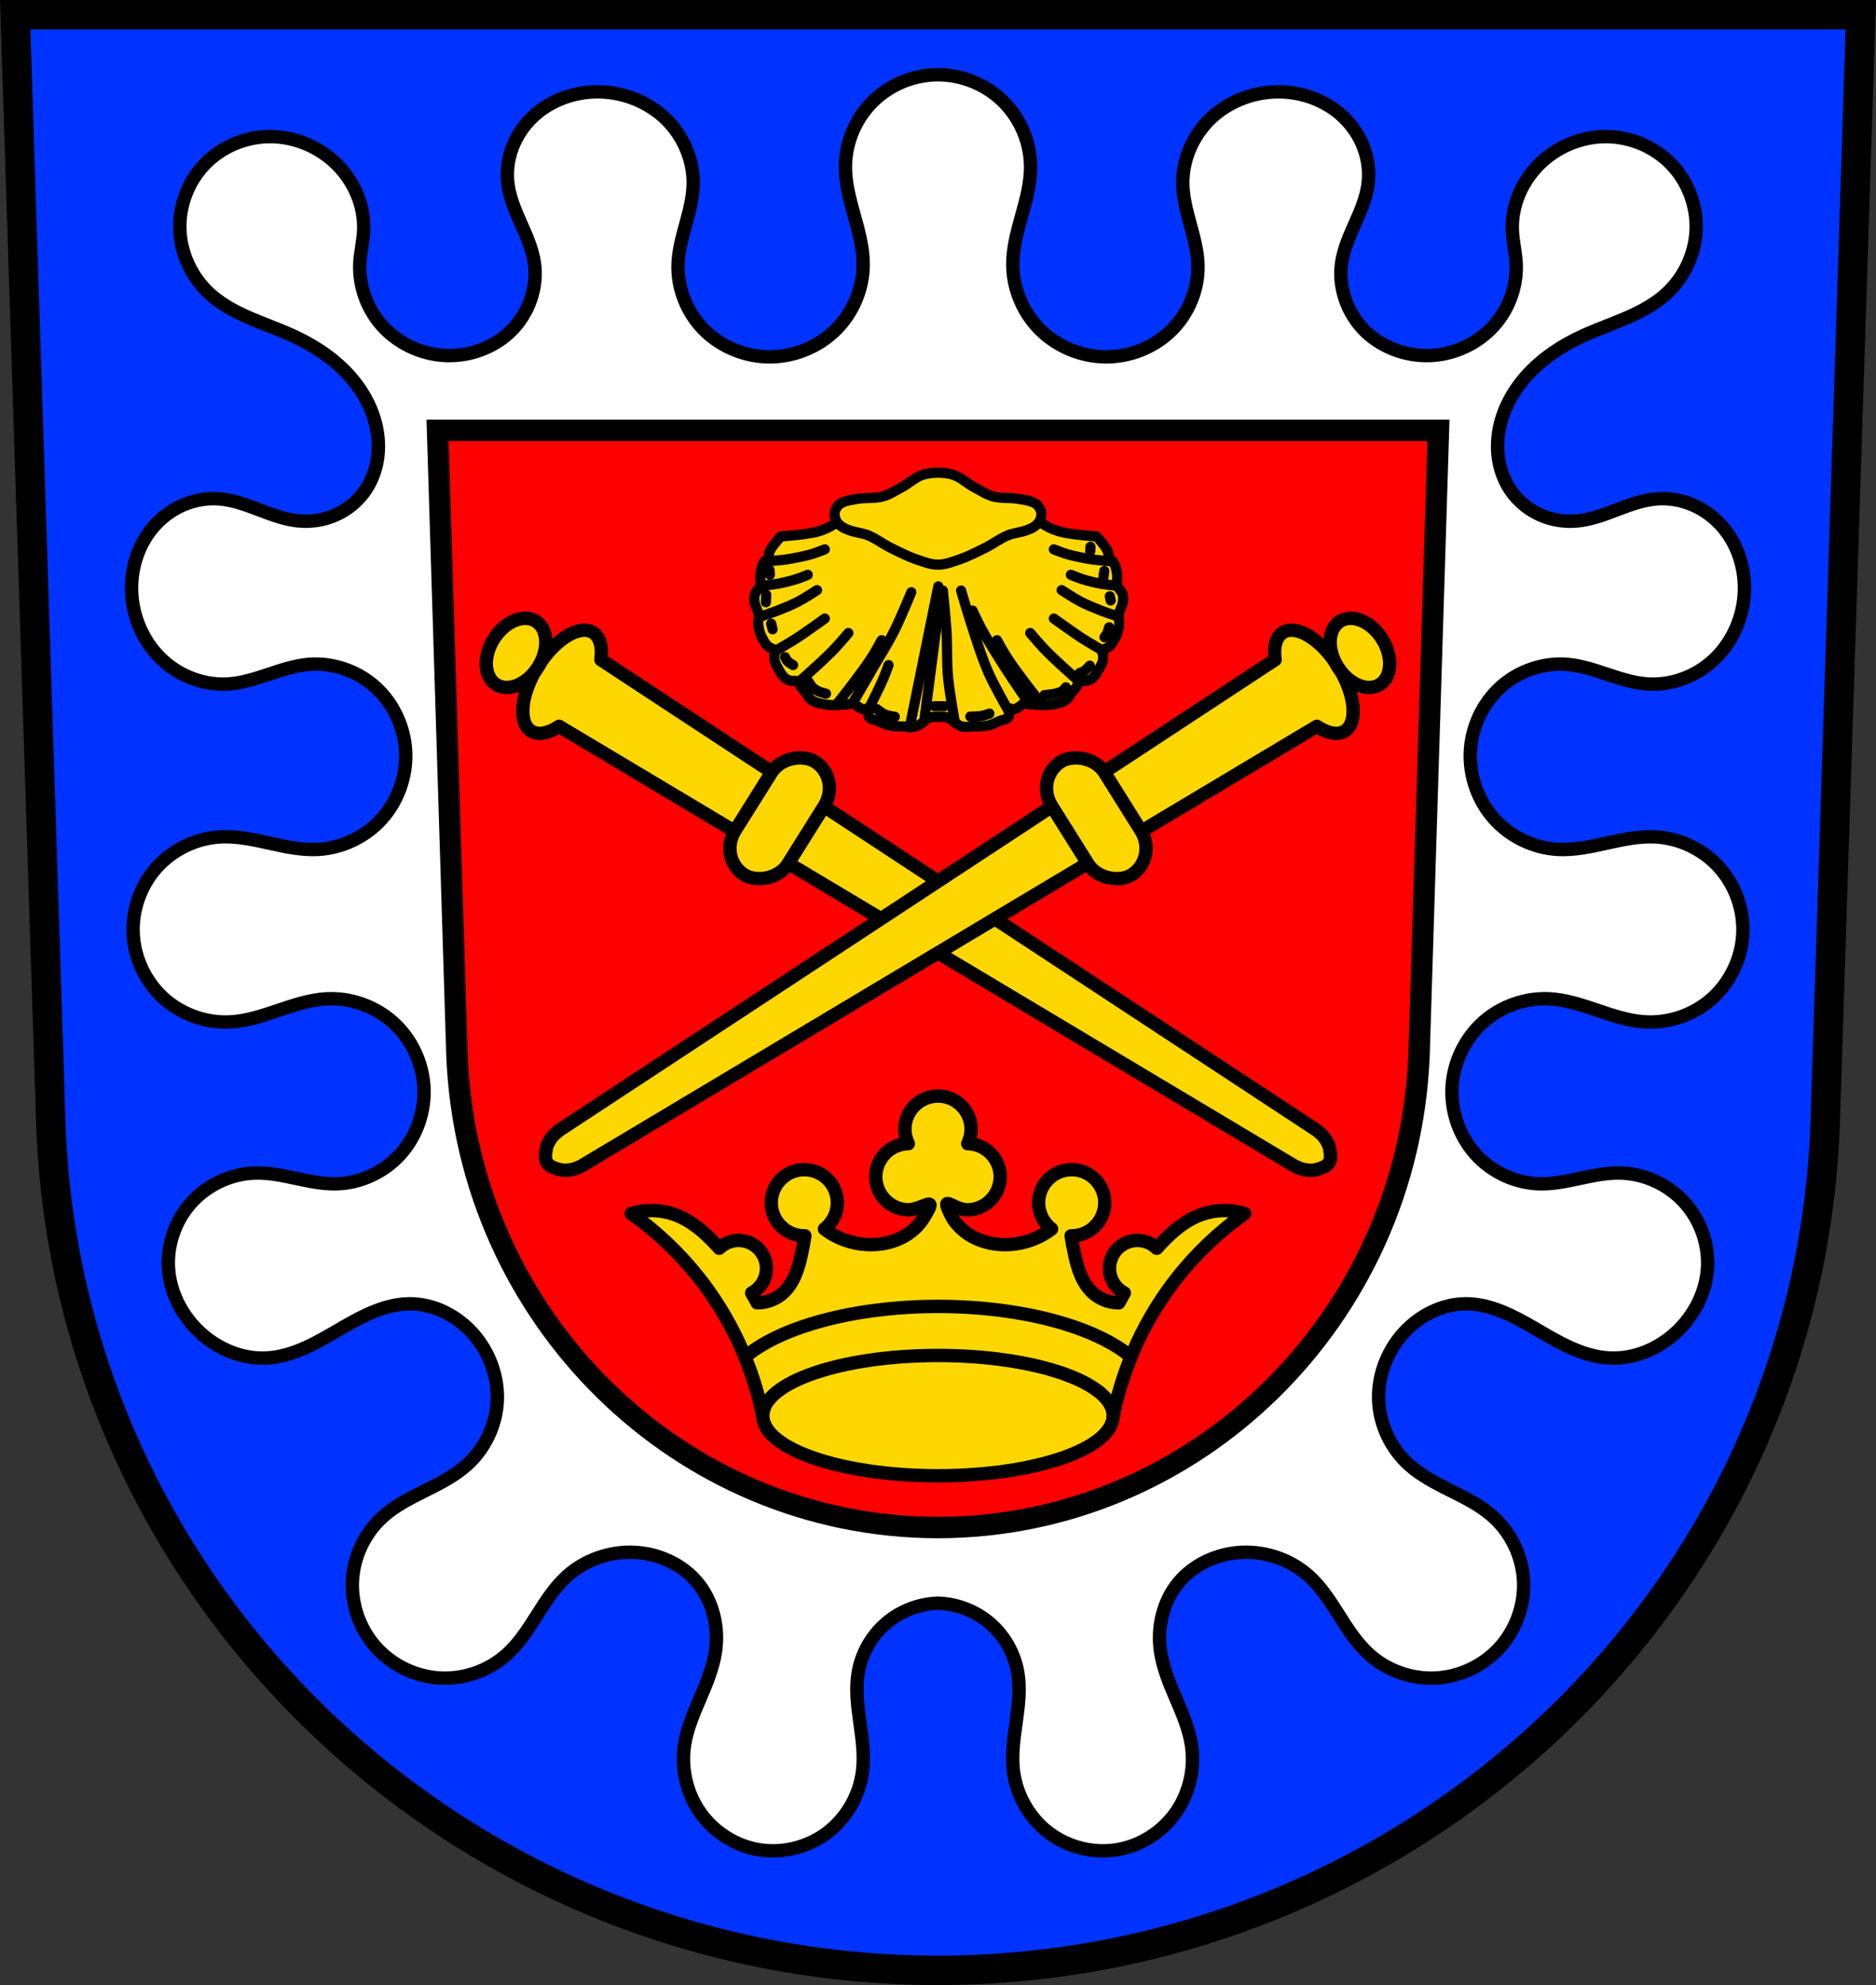 <svg xmlns="http://www.w3.org/2000/svg" width="701.33" height="741.77" viewBox="0 0 701.334 741.769" xmlns:xlink="http://www.w3.org/1999/xlink"><rect x="0" y="0" width="701.334" height="741.769" fill="#333333" stroke="none"/><g transform="translate(8.232-87.76)"><g fill-rule="evenodd"><path d="m-2.552 93.26l13.398 416.62c7.415 175.25 153.92 314.05 331.59 314.14 177.51-.215 324.07-139.06 331.59-314.14l13.398-416.62h-344.98z" fill="#03f"/><g stroke="#000"><path d="m350.67 27.924c-9.07-.011-18.08 3.716-24.498 10.125-6.413 6.408-10.148 15.422-10.117 24.488.021 6.153 1.689 12.168 3.34 18.1 1.651 5.928 3.31 11.946 3.313 18.1.004 9.05-3.762 18.03-10.176 24.418-6.414 6.385-15.388 10.11-24.438 10.195-9.118.09-18.247-3.521-24.73-9.934-6.483-6.412-10.204-15.567-9.883-24.68.357-10.129 5.423-19.664 5.66-29.797.212-9.05-3.646-18.06-10.123-24.389-6.477-6.326-15.441-9.949-24.49-10.225-9.275-.282-18.725 2.992-25.426 9.41-3.35 3.209-5.997 7.162-7.611 11.512-1.615 4.349-2.187 9.09-1.576 13.691.679 5.11 2.77 9.91 4.859 14.623 2.089 4.713 4.219 9.488 4.984 14.586 1.394 9.28-2.119 19.08-8.84 25.627-6.721 6.548-16.425 9.796-25.773 8.986-8.49-.735-16.673-4.757-22.35-11.11-5.676-6.356-8.759-14.993-8.264-23.5.232-3.996 1.217-7.92 1.408-11.918.435-9.1-3.428-18.19-9.848-24.658-6.502-6.546-15.613-10.466-24.84-10.535-9.227-.069-18.447 3.75-24.814 10.428-6.179 6.481-9.556 15.535-9.191 24.482.364 8.947 4.448 17.675 11.04 23.734 4.352 4 9.659 6.814 15.08 9.162 5.425 2.348 11.03 4.273 16.396 6.752 6.999 3.233 13.61 7.439 19.05 12.904 5.437 5.466 9.668 12.237 11.566 19.709 1.119 4.403 1.419 9.03.703 13.516-.716 4.486-2.462 8.825-5.193 12.455-2.759 3.666-6.507 6.574-10.725 8.383-4.217 1.808-8.892 2.519-13.461 2.094-5.133-.478-10.02-2.341-14.84-4.17-4.819-1.829-9.725-3.662-14.863-4.07-4.627-.368-9.334.452-13.594 2.297-4.26 1.845-8.07 4.707-11.09 8.23-6.04 7.05-8.791 16.67-7.996 25.92.775 9.02 4.883 17.77 11.551 23.893 6.668 6.123 15.871 9.488 24.896 8.785 10.1-.787 19.351-6.365 29.445-7.273 9.08-.817 18.426 2.399 25.18 8.523 6.756 6.125 10.859 15.04 11.266 24.15.403 9.04-2.823 18.205-8.85 24.957-6.03 6.752-14.791 11-23.828 11.49-6.144.333-12.243-.995-18.252-2.32-6.01-1.325-12.1-2.665-18.25-2.352-9.05.462-17.857 4.681-23.904 11.436-6.05 6.755-9.267 15.959-8.773 25.01.494 9.05 4.698 17.851 11.443 23.908 6.746 6.06 15.953 9.294 25 8.77 6.143-.356 12.06-2.348 17.887-4.318 5.829-1.971 11.749-3.955 17.893-4.295 9.04-.5 18.217 2.766 24.945 8.822 6.728 6.06 10.933 14.821 11.502 23.855.573 9.09-2.554 18.387-8.604 25.2-6.05 6.813-14.966 11.03-24.07 11.246-10.131.243-19.93-4.208-30.06-4.03-9.146.163-18.14 4.309-24.25 11.12-6.112 6.814-9.259 16.213-8.428 25.328.811 8.889 5.317 17.286 11.91 23.303 6.637 6.06 15.561 9.799 24.537 9.375 5.185-.245 10.232-1.834 14.959-3.979 4.727-2.144 9.177-4.843 13.67-7.443 7.731-4.474 16.03-8.785 24.965-8.846 9.106-.062 17.925 4.515 23.922 11.367 5.964 6.814 9.317 15.924 8.895 24.969-.423 9.06-4.656 17.869-11.416 23.916-4.586 4.102-10.163 6.902-15.668 9.65-5.505 2.748-11.09 5.544-15.666 9.652-6.749 6.05-10.943 14.862-11.404 23.916-.461 9.05 2.811 18.237 8.883 24.969 6.071 6.731 14.871 10.933 23.924 11.404 9.05.471 18.245-2.797 24.963-8.883 4.56-4.131 7.919-9.39 11.215-14.586 3.296-5.197 6.642-10.469 11.207-14.596 6.723-6.077 15.914-9.277 24.969-8.916 9.1.363 18.14 4.401 23.918 11.438 5.775 7.03 7.978 16.67 6.633 25.67-.909 6.083-3.311 11.829-5.732 17.482-2.422 5.655-4.909 11.371-5.834 17.453-1.326 8.717.77 17.927 5.82 25.15 5.05 7.227 13.02 12.376 21.705 13.891 8.998 1.569 18.599-.811 25.869-6.34 7.27-5.529 12.12-14.11 13.176-23.19.713-6.115-.222-12.287-1.068-18.385-.846-6.098-1.604-12.317-.545-18.381 1.226-7.02 4.949-13.578 10.346-18.23 5.372-4.631 12.366-7.338 19.455-7.539 7.089.201 14.08 2.909 19.455 7.539 5.397 4.653 9.118 11.211 10.344 18.23 1.059 6.06.301 12.283-.545 18.381-.846 6.098-1.781 12.27-1.068 18.385 1.057 9.07 5.906 17.656 13.176 23.19 7.27 5.529 16.871 7.909 25.869 6.34 8.685-1.514 16.655-6.664 21.705-13.891 5.05-7.228 7.146-16.437 5.82-25.15-.925-6.082-3.412-11.798-5.834-17.453-2.422-5.654-4.823-11.399-5.732-17.482-1.345-9 .859-18.637 6.635-25.67 5.778-7.04 14.82-11.07 23.918-11.438 9.06-.361 18.244 2.839 24.967 8.916 4.565 4.126 7.911 9.399 11.207 14.596 3.296 5.196 6.655 10.454 11.215 14.586 6.718 6.086 15.911 9.354 24.963 8.883 9.05-.471 17.852-4.673 23.924-11.404 6.072-6.732 9.344-15.915 8.883-24.969-.461-9.05-4.656-17.863-11.404-23.916-4.581-4.108-10.161-6.904-15.666-9.652-5.505-2.748-11.08-5.548-15.668-9.65-6.76-6.05-10.993-14.855-11.416-23.916-.423-9.05 2.931-18.15 8.895-24.969 5.997-6.852 14.816-11.429 23.922-11.367 8.933.061 17.233 4.371 24.965 8.846 4.493 2.6 8.943 5.299 13.67 7.443 4.727 2.144 9.774 3.733 14.959 3.979 8.976.424 17.9-3.317 24.537-9.375 6.593-6.02 11.1-14.414 11.91-23.303.832-9.115-2.314-18.514-8.426-25.328-6.108-6.81-15.1-10.956-24.25-11.12-10.132-.181-19.931 4.27-30.06 4.03-9.108-.219-18.02-4.433-24.07-11.246-6.05-6.813-9.174-16.11-8.602-25.2.569-9.03 4.772-17.799 11.5-23.855 6.728-6.06 15.907-9.322 24.945-8.822 6.144.34 12.06 2.324 17.893 4.295 5.829 1.971 11.744 3.962 17.887 4.318 9.05.525 18.258-2.712 25-8.77 6.746-6.06 10.949-14.856 11.443-23.908.494-9.05-2.726-18.257-8.773-25.01-6.05-6.755-14.85-10.974-23.904-11.436-6.145-.313-12.241 1.026-18.25 2.352-6.01 1.325-12.11 2.653-18.252 2.32-9.04-.489-17.802-4.738-23.828-11.49-6.03-6.752-9.253-15.916-8.85-24.957.406-9.11 4.51-18.03 11.266-24.15 6.756-6.125 16.1-9.341 25.18-8.523 10.09.908 19.34 6.487 29.445 7.273 9.03.703 18.229-2.662 24.896-8.785 6.668-6.123 10.776-14.873 11.551-23.893.795-9.25-1.952-18.873-7.996-25.92-3.02-3.524-6.826-6.385-11.09-8.23-4.259-1.845-8.968-2.665-13.596-2.297-5.139.409-10.04 2.241-14.863 4.07-4.819 1.829-9.707 3.692-14.84 4.17-4.569.425-9.244-.285-13.461-2.094-4.217-1.808-7.966-4.716-10.725-8.383-2.732-3.63-4.477-7.969-5.193-12.455-.716-4.486-.415-9.113.703-13.516 1.898-7.472 6.13-14.243 11.566-19.709 5.437-5.466 12.05-9.671 19.05-12.904 5.366-2.479 10.971-4.404 16.396-6.752 5.425-2.348 10.732-5.162 15.08-9.162 6.593-6.06 10.677-14.787 11.04-23.734.364-8.947-3.01-18-9.191-24.482-6.367-6.678-15.588-10.497-24.814-10.428-9.227.069-18.338 3.989-24.84 10.535-6.42 6.463-10.282 15.559-9.848 24.658.191 3.998 1.176 7.922 1.408 11.918.495 8.507-2.587 17.14-8.264 23.5-5.676 6.356-13.86 10.378-22.35 11.11-9.349.81-19.05-2.438-25.773-8.986-6.721-6.548-10.233-16.347-8.84-25.627.766-5.098 2.895-9.873 4.984-14.586 2.089-4.713 4.182-9.513 4.861-14.623.611-4.599.037-9.342-1.578-13.691-1.615-4.349-4.261-8.302-7.611-11.512-6.701-6.419-16.15-9.693-25.426-9.41-9.05.276-18.01 3.899-24.49 10.225-6.477 6.326-10.335 15.338-10.123 24.389.237 10.133 5.304 19.668 5.66 29.797.321 9.113-3.4 18.267-9.883 24.68-6.483 6.412-15.612 10.02-24.73 9.934-9.05-.089-18.02-3.81-24.438-10.195-6.414-6.385-10.18-15.368-10.176-24.418.003-6.153 1.662-12.172 3.313-18.1 1.651-5.928 3.319-11.942 3.34-18.1.031-9.07-3.704-18.08-10.117-24.488-6.414-6.409-15.429-10.136-24.496-10.125z" transform="translate(-8.232 87.76)" fill="#fff" stroke-linejoin="round" stroke-width="5"/><path d="m-2.552 93.26l13.398 416.62c7.415 175.25 153.92 314.05 331.59 314.14 177.51-.215 324.07-139.06 331.59-314.14l13.398-416.62h-344.98z" fill="none" stroke-width="11"/><path d="m155.34 248.56l7.266 233.74c4.02 98.32 83.47 176.19 179.83 176.25 96.27-.121 175.75-78.02 179.83-176.25l7.266-233.74h-187.09z" fill="#f00" stroke-width="8"/></g></g><g transform="translate(820.7)" fill="#ffd700" stroke="#000" stroke-linejoin="round" stroke-width="5"><g transform="translate(-8.232 87.76)"><path d="m-470.04 409.56c-6.828 0-12.364 5.535-12.363 12.363.003 1.883.436 3.74 1.266 5.43-6.742.115-12.148 5.611-12.152 12.354 0 6.827 5.534 12.362 12.361 12.363 5.79-.402 11.208-6.153 5.445 3.148-1.914 3.041-4.714 5.49-7.906 7.141-3.192 1.651-6.764 2.518-10.354 2.693-4.832.237-9.72-.777-14.06-2.916-1.653-.815-3.223-1.796-4.688-2.914 3.049-2.337 4.838-5.959 4.842-9.801 0-6.827-5.534-12.362-12.361-12.363-6.828 0-12.364 5.535-12.363 12.363 0 6.828 5.535 12.364 12.363 12.363.076-.002.151-.005.227-.008-.383 2.392-.826 4.773-1.354 7.137-.592 2.652-1.277 5.298-2.367 7.787-1.09 2.489-2.602 4.83-4.654 6.611-2.601 2.258-6.04 3.53-9.482 3.512-.653-1.242-1.341-2.464-2.045-3.678 3.403-1.809 5.532-5.347 5.535-9.201 0-5.761-4.67-10.432-10.432-10.432-2.699 0-5.293 1.048-7.236 2.922-.308-.344-.609-.694-.922-1.033-4.469-4.854-9.588-9.372-15.803-11.588-5.161-1.84-10.918-1.965-16.15-.352 9.361 6.619 17.783 14.567 24.934 23.529 12.03 15.08 20.415 33.06 24.23 51.973 16.374 1.171 32.526 5.359 47.41 12.291 6.277 2.924 12.331 6.332 18.09 10.184 5.755-3.851 11.808-7.259 18.09-10.184 14.88-6.932 31.03-11.12 47.41-12.291 3.816-18.914 12.197-36.89 24.23-51.973 7.151-8.962 15.572-16.91 24.934-23.529-5.236-1.614-10.993-1.488-16.15.352-6.215 2.215-11.334 6.734-15.803 11.588-.313.34-.614.689-.922 1.033-1.943-1.874-4.537-2.921-7.236-2.922-5.761 0-10.432 4.67-10.432 10.432.004 3.854 2.132 7.392 5.535 9.201-.704 1.213-1.392 2.436-2.045 3.678-3.444.019-6.881-1.254-9.482-3.512-2.052-1.781-3.564-4.122-4.654-6.611-1.09-2.489-1.776-5.135-2.367-7.787-.527-2.364-.971-4.745-1.354-7.137.075.003.151.006.227.008 6.828 0 12.364-5.535 12.363-12.363 0-6.828-5.535-12.364-12.363-12.363-6.827 0-12.362 5.536-12.361 12.363.003 3.842 1.793 7.464 4.842 9.801-1.465 1.118-3.035 2.099-4.688 2.914-4.339 2.139-9.227 3.153-14.06 2.916-3.589-.176-7.162-1.043-10.354-2.693-3.192-1.651-5.992-4.099-7.906-7.141-5.271-10.09-.074-3.231 5.441-3.148 6.829 0 12.365-5.534 12.365-12.363-.003-6.746-5.413-12.244-12.158-12.355.832-1.689 1.266-3.545 1.271-5.428 0-6.828-5.535-12.364-12.363-12.363z" fill-rule="evenodd"/><path d="m-470.035 488.166a80.944 34.414 0 0 0 -72.133 18.881c2.889 7.079 5.129 14.421 6.641 21.916 16.374 1.171 32.526 5.359 47.41 12.291 6.277 2.924 12.331 6.332 18.09 10.184 5.755-3.851 11.808-7.259 18.09-10.184 14.88-6.932 31.03-11.12 47.41-12.291 1.516-7.515 3.764-14.878 6.664-21.975a80.944 34.414 0 0 0 -72.156 -18.822z" stroke-linecap="round"/></g><ellipse ry="22.475" rx="65.49" cy="616.73" cx="-478.27" stroke-linecap="round"/></g><g transform="translate(821.99)"><g transform="matrix(.531-.847.847.531-599.07-254.11)"><path d="m-516.829 288.489a21.748 10.715 0 0 0 -21.748 10.715 21.748 10.715 0 0 0 7.041 7.877l6.842 320.24c0 0 .213 1.873.457 2.779.21.78.487 1.55.861 2.266.464.888.963 1.799 1.697 2.48 1.369 1.271 2.98 2.81 4.848 2.811 1.869 0 3.48-1.54 4.85-2.811.734-.681 1.233-1.593 1.697-2.48.374-.716.649-1.486.859-2.266.244-.907.457-2.779.457-2.779l6.842-320.23a21.748 10.715 0 0 0 7.043 -7.881 21.748 10.715 0 0 0 -21.746 -10.715z" fill="#ffd700" fill-rule="evenodd" stroke="#000" stroke-linejoin="round" stroke-width="5" id="0"/><ellipse cx="-516.83" cy="278.87" rx="13.965" ry="9.798" fill="#ffd700" stroke="#000" stroke-linejoin="round" stroke-linecap="round" stroke-width="5"/><rect width="49.866" height="23.372" x="-541.76" y="383.55" rx="12.14" ry="11.686" fill="#ffd700" stroke="#000" stroke-linejoin="round" stroke-linecap="round" stroke-width="5" id="1"/></g><g transform="matrix(-.531-.847-.847.531-360.05-254.11)"><use xlink:href="#0"/><ellipse cx="-516.83" cy="278.87" rx="13.965" ry="9.798" fill="#ffd700" stroke="#000" stroke-linejoin="round" stroke-linecap="round" stroke-width="5"/><use xlink:href="#1"/></g></g><g transform="matrix(.859 0 0 .859 1197.45 29.856)" stroke-width="4.424" stroke="#000" stroke-linejoin="round" stroke-linecap="round"><path d="m-1019.76 286.83c0 0-4.625-3.685-7.149-1.356-3.02 2.786-4.746 4.988-8.524 6.969-4.916 2.581-7.16 4.881-12.67 6.309-5.05 1.308-15.632 1.995-15.632 1.995 0 0-3.533 3.762-4.611 5.966-.476.973-.638 2.053-.766 3.103-.067.55 0 1.654 0 1.654h-1.665c0 0-.877 1.518-1.15 2.327-.447 1.328-.679 2.716-.78 4.096-.075 1.031.111 2.07.132 3.103.001.405.131.82 0 1.21-.156.462-.61.809-.899 1.221-.534.764-1.254 1.468-1.533 2.327-.405 1.244-.337 2.588-.132 3.868.196 1.225.88 2.35 1.281 3.537.136.404.279.81.383 1.221.111.439.262.875.264 1.324.001.709-.363 1.402-.397 2.11-.044.961.07 1.928.264 2.875.248 1.208.599 2.407 1.15 3.537.764 1.569 1.56 3.218 2.947 4.425.593.517 1.46.729 2.18 1.106.345.18.877.237 1.031.559.284.596-.444 1.241-.516 1.882-.102.919-.088 1.858.132 2.761.264 1.086.826 2.11 1.401 3.103.874 1.511 1.682 3.13 3.079 4.313.601.509 1.376.889 2.18 1.106.532.144 1.113.04 1.665.103.689.079 1.52-.048 2.048.342.584.433.412 1.281.766 1.871.578.964 1.461 1.769 2.18 2.658.949 1.174 1.508 2.68 2.828 3.548 1.87 1.23 4.342 1.648 6.66 1.985 1.938.282 3.931.099 5.893 0 1.46-.074 2.948-.119 4.361-.445.314-.073.576-.365.898-.331.695.076 1.098.751 1.665 1.106.796.499 1.492 1.186 2.431 1.438.571.153 1.202.056 1.797 0 .392-.037.854-.443 1.15-.217.642.492-.288 1.471-.251 2.213.03.6-.044 1.294.383 1.769.809.899 2.385.959 3.581 1.438 1.665.666 3.233 1.594 5.01 1.995 2.032.461 4.178.371 6.276.445 1.793.063 3.658.442 5.378 0 1.124-.288 2.023-1.042 2.947-1.666.643-.434 1.131-1.03 1.797-1.438.67-.41 1.389-.8 2.18-.993.263-.064.546-.038.82-.045 1.506-.042 3.01-.043 4.519 0 .269.008.547-.017.806.045.791.193 1.51.583 2.18.993.666.407 1.154 1 1.797 1.438.924.624 1.822 1.377 2.947 1.666 1.72.442 3.598.063 5.391 0 2.098-.074 4.245.016 6.276-.445 1.775-.403 3.33-1.331 4.993-1.995 1.196-.478 2.785-.538 3.594-1.438.427-.474.354-1.169.383-1.769.037-.741-.906-1.721-.264-2.213.295-.226.771.18 1.163.217.595.056 1.213.153 1.784 0 .94-.251 1.649-.938 2.444-1.438.567-.355.97-1.031 1.665-1.106.323-.035.585.258.898.331 1.413.325 2.887.371 4.347.445 1.962.099 3.956.282 5.894 0 2.318-.337 4.803-.755 6.673-1.985 1.319-.868 1.865-2.374 2.814-3.548.719-.89 1.603-1.695 2.18-2.658.354-.59.181-1.438.767-1.871.528-.391 1.359-.264 2.048-.342.552-.063 1.134.041 1.665-.103.804-.218 1.578-.597 2.18-1.106 1.397-1.182 2.205-2.801 3.079-4.313.574-.993 1.15-2.02 1.414-3.103.22-.903.234-1.844.132-2.761-.071-.641-.799-1.287-.516-1.882.154-.322.673-.379 1.017-.559.72-.377 1.587-.59 2.18-1.106 1.387-1.209 2.183-2.858 2.947-4.425.55-1.131.915-2.33 1.163-3.537.194-.947.296-1.914.251-2.875-.033-.709-.386-1.401-.383-2.11.004-.448.14-.885.251-1.324.105-.411.246-.817.383-1.221.402-1.187 1.086-2.312 1.281-3.537.205-1.279.286-2.624-.119-3.868-.28-.859-1.013-1.564-1.546-2.327-.288-.412-.743-.759-.898-1.221-.131-.39-.008-.804 0-1.21.021-1.033.207-2.072.132-3.103-.1-1.379-.32-2.768-.767-4.096-.272-.809-1.15-2.327-1.15-2.327h-1.678c0 0 .067-1.102 0-1.654-.129-1.051-.291-2.13-.767-3.103-1.078-2.205-4.611-5.966-4.611-5.966 0 0-10.588-.688-15.632-1.995-5.509-1.428-7.741-3.73-12.657-6.309-3.775-1.981-5.518-4.185-8.534-6.969-2.525-2.332-7.136 1.356-7.136 1.356z" fill="#ffd700"/><g fill="none"><path d="m-1068.86 311.48c0 0 4.648-.323 6.952-.634 2.169-.293 4.312-.717 6.446-1.162 1.643-.343 3.29-.687 4.888-1.162 2.032-.604 5.949-2.141 5.949-2.141"/><path d="m-1072.32 322.22c0 0 4.941-.46 7.366-.911 2.739-.509 5.442-1.192 8.08-2.02 1.65-.518 4.817-1.836 4.817-1.836"/><path d="m-1072.95 335.71c0 0 5.288-1.718 7.859-2.725 3.039-1.191 6.067-2.428 8.925-3.915 2.846-1.479 8.146-4.954 8.146-4.954"/><path d="m-1065.78 350.33c0 0 5.671-3.24 8.405-4.983 2.473-1.578 4.832-3.286 7.226-4.954 1.853-1.292 5.527-3.915 5.527-3.915"/><path d="m-1055.79 363.94c0 0 5.32-4.691 7.907-7.097 2.504-2.327 5.02-4.648 7.367-7.095 2.159-2.252 6.163-6.974 6.163-6.974"/><path d="m-1039.66 374.03c0 0 4.651-5.79 6.871-8.746 3.051-4.064 6.131-8.122 8.855-12.357 1.472-2.287 4.04-7.03 4.04-7.03"/><path d="m-920.72 311.48c0 0-4.648-.323-6.952-.634-2.169-.293-4.312-.717-6.446-1.162-1.643-.343-3.29-.687-4.888-1.162-2.032-.604-5.949-2.141-5.949-2.141"/><path d="m-917.26 322.22c0 0-4.941-.46-7.366-.911-2.74-.509-5.442-1.192-8.08-2.02-1.65-.518-4.817-1.836-4.817-1.836"/><path d="m-916.62 335.71c0 0-5.288-1.718-7.859-2.725-3.039-1.191-6.067-2.428-8.925-3.915-2.846-1.479-8.146-4.954-8.146-4.954"/><path d="m-923.8 350.33c0 0-5.671-3.24-8.405-4.983-2.473-1.578-4.832-3.286-7.226-4.954-1.853-1.292-5.527-3.915-5.527-3.915"/><path d="m-933.79 363.94c0 0-5.32-4.691-7.907-7.097-2.504-2.327-5.02-4.648-7.367-7.095-2.159-2.252-6.163-6.974-6.163-6.974"/><path d="m-949.91 374.03c0 0-4.651-5.79-6.871-8.746-3.051-4.064-6.131-8.122-8.855-12.357-1.472-2.287-4.04-7.03-4.04-7.03"/><path d="m-1032.46 373.23c0 0 5.657-9.779 8.479-14.673 3.171-5.502 6.639-10.885 9.49-16.513 2.816-5.557 7.507-17 7.507-17"/><path d="m-1025.41 375.55c0 0 3.107-6.087 4.551-9.171.796-1.699 1.561-3.409 2.267-5.137.61-1.496 1.7-4.526 1.7-4.526"/><path d="m-987.99 381.75c0 0-2.365-12.979-2.975-19.525-.634-6.791-.288-13.625-.708-20.427-.361-5.84-1.558-17.493-1.558-17.493"/><path d="m-1007.69 383.88l12.466-61.41"/><path d="m-1001.32 380.82l6.377-49.3"/><path d="m-965.05 375.92c0 0-5.975-10.456-8.359-15.903-2.968-6.78-5.074-13.823-7.367-20.798-1.627-4.949-4.533-14.925-4.533-14.925"/><path d="m-955.55 373.72c0 0-7.02-10.214-10.342-15.414-3.683-5.765-7.37-11.539-10.626-17.493-1.4-2.563-3.826-7.829-3.826-7.829"/><path d="m-1068.65 315.37l.1 2.076"/><path d="m-1070.15 326.09l-.1 3.286"/><path d="m-1067.95 338.72l.601 2.422"/><path d="m-1061.94 353.25c0 0 .661 1.352 1.202 1.903.63.643 2.304 1.557 2.304 1.557"/><path d="m-1051.72 363.89c0 0 1.024 1.844 1.803 2.595.7.674 1.584 1.21 2.504 1.644 1.029.485 3.306 1.038 3.306 1.038"/><path d="m-1022.07 375.83c0 0 2.313 1.836 3.706 2.422 1.304.547 4.208.951 4.208.951"/><path d="m-996.92 374.62h4.208"/><path d="m-981.29 379.12c0 0 3.233.011 4.809-.26 1.212-.208 3.506-1.038 3.506-1.038"/><path d="m-949.04 369.77c0 0 3.387-.275 5.01-.692 1.017-.262 2.071-.559 2.905-1.125.599-.406 1.403-1.557 1.403-1.557"/><path d="m-933.71 360.17c0 0 1.341-.415 1.904-.778 1-.648 2.504-2.422 2.504-2.422"/><path d="m-922.89 344.61c0 0 .814-1.061 1.102-1.644.423-.856.901-2.681.901-2.681"/><path d="m-920.19 328.6l-.401-1.817"/><path d="m-923.39 318.66l.401-2.855"/><path d="m-929.1 307.24l.1-1.99"/></g></g><path d="m337.15 265.06c-3.048.817-5.411 3.255-8.197 4.736-2.326 1.236-4.568 2.747-7.104 3.461-3.053.86-6.35.35-9.473.91-2.102.377-4.332.593-6.193 1.641-.623.351-1.141.898-1.545 1.488-.402.588-.739 1.265-.822 1.973-.113.963.059 1.991.467 2.871.41.886 1.132 1.627 1.9 2.229.855.669 1.9 1.068 2.914 1.457 2.352.902 4.955 1.051 7.287 2 2.894 1.182 5.401 3.157 8.197 4.555 3.331 1.665 6.674 3.359 10.201 4.555 2.483.841 5.03 1.82 7.65 1.82 2.621 0 5.168-.979 7.65-1.82 3.527-1.195 6.87-2.89 10.201-4.555 2.796-1.398 5.303-3.373 8.197-4.555 2.332-.952 4.933-1.102 7.285-2 1.014-.389 2.059-.788 2.914-1.457.769-.602 1.49-1.343 1.9-2.229.408-.88.582-1.908.469-2.871-.083-.708-.422-1.384-.824-1.973-.404-.59-.922-1.137-1.545-1.488-1.861-1.048-4.091-1.264-6.193-1.641-3.122-.56-6.418-.05-9.471-.91-2.536-.714-4.779-2.224-7.105-3.461-2.786-1.481-5.149-3.919-8.197-4.736-3.401-.912-7.163-.912-10.564 0z" fill="#ffd700" fill-rule="evenodd" stroke="#000" stroke-width="3.8"/></g></svg>